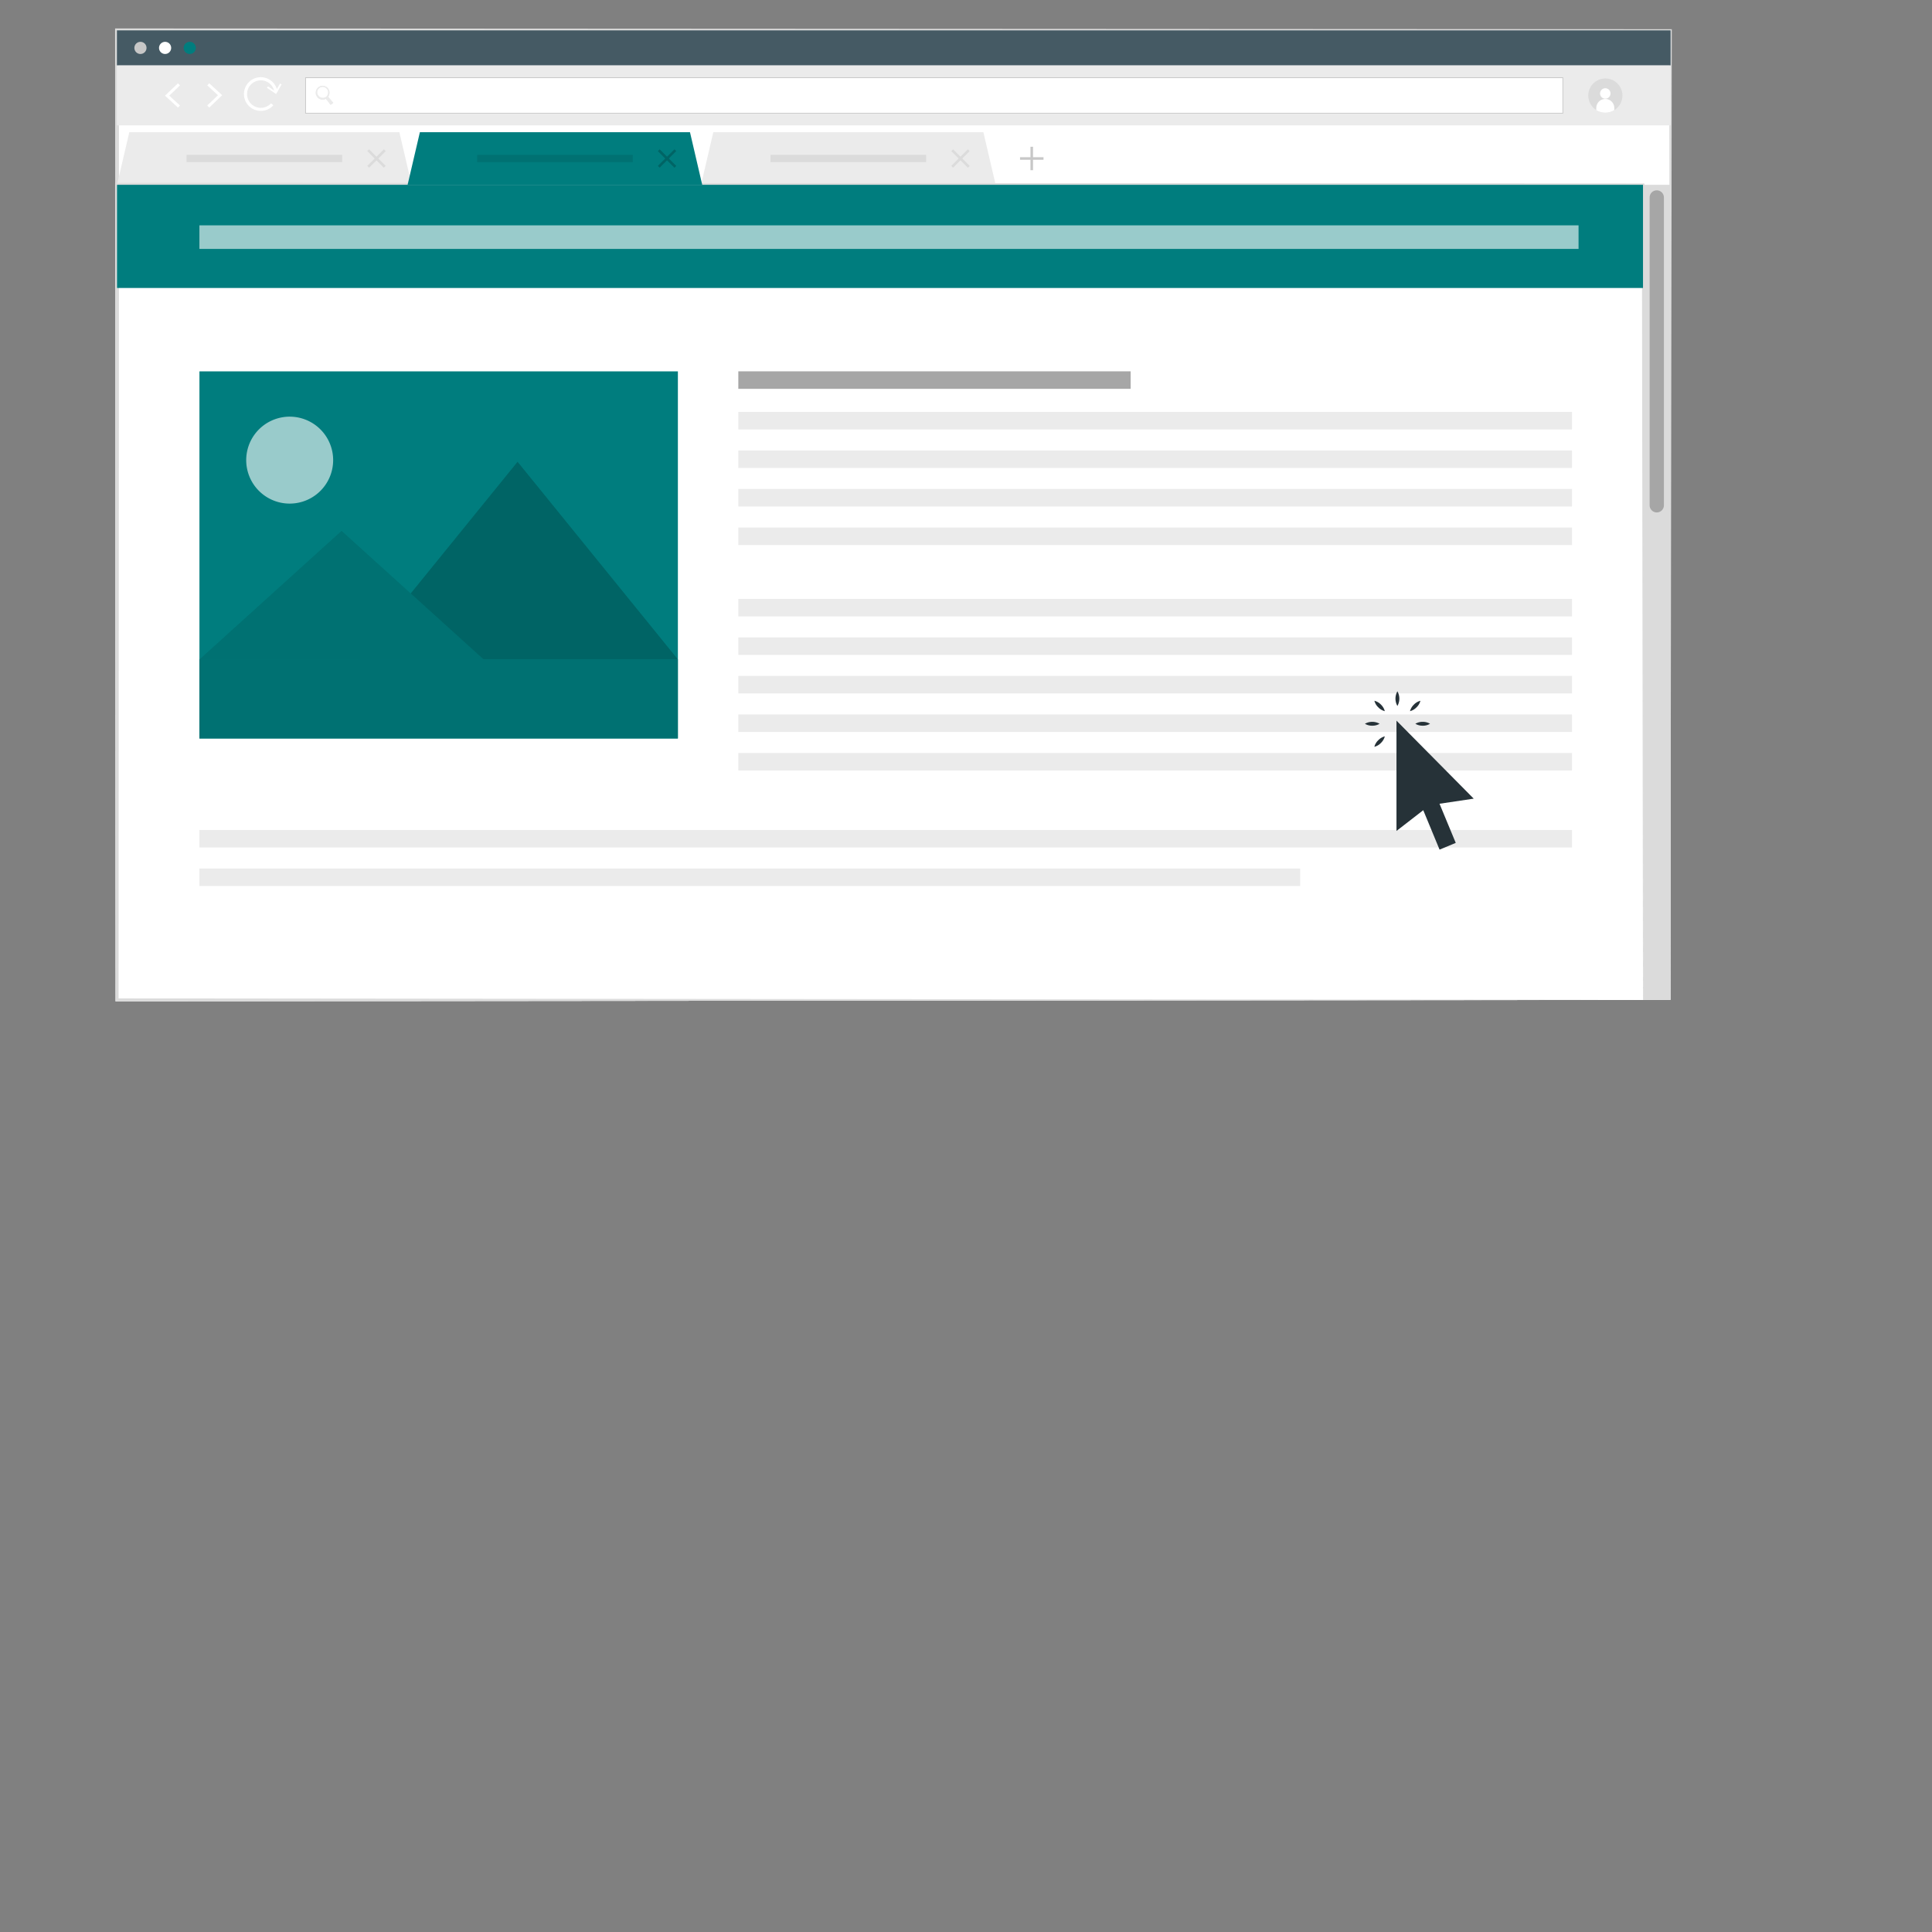 <?xml version="1.0" encoding="UTF-8" standalone="no"?>
<svg
   viewBox="0 0 500 500"
   version="1.1"
   id="svg490"
   sodipodi:docname="104.svg"
   inkscape:version="1.1.2 (0a00cf5339, 2022-02-04)"
   xmlns:inkscape="http://www.inkscape.org/namespaces/inkscape"
   xmlns:sodipodi="http://sodipodi.sourceforge.net/DTD/sodipodi-0.dtd"
   xmlns="http://www.w3.org/2000/svg"
   xmlns:svg="http://www.w3.org/2000/svg">
  <rect x="0" y="0" width="500" height="500" fill="#808080" stroke="none"/>
  <defs
     id="defs494" />
  <sodipodi:namedview
     id="namedview492"
     pagecolor="#ffffff"
     bordercolor="#666666"
     borderopacity="1.0"
     inkscape:pageshadow="2"
     inkscape:pageopacity="0.0"
     inkscape:pagecheckerboard="0"
     showgrid="false"
     inkscape:zoom="1.132"
     inkscape:cx="258.39223"
     inkscape:cy="250.4417"
     inkscape:window-width="1478"
     inkscape:window-height="800"
     inkscape:window-x="0"
     inkscape:window-y="0"
     inkscape:window-maximized="1"
     inkscape:current-layer="svg490" />
  <g
     id="g2445"
     transform="translate(-18.703,-102.501)">
    <rect
       x="48.99"
       y="110.36"
       width="402.05"
       height="250.91"
       style="fill:#ffffff"
       id="rect157" />
    <path
       d="m 451,361.27 -402,0.36 h -0.36 v -0.36 L 48.49,110.36 v -0.5 H 49 l 402.05,0.2 h 0.31 v 0.3 z m 0,0 -0.3,-250.91 0.3,0.3 -402,0.2 0.5,-0.5 -0.14,250.91 -0.36,-0.36 z"
       style="fill:#dbdbdb"
       id="path159" />
    <rect
       x="48.96"
       y="110.36"
       width="402.09"
       height="9.08"
       style="fill:#455a64"
       id="rect161" />
    <path
       d="m 56.62,114.9 a 1.57,1.57 0 1 1 -1.57,-1.57 1.56,1.56 0 0 1 1.57,1.57 z"
       style="fill:#c7c7c7"
       id="path163" />
    <path
       d="M 63,114.9 A 1.57,1.57 0 1 1 61.43,113.33 1.56,1.56 0 0 1 63,114.9 Z"
       style="fill:#ffffff"
       id="path165" />
    <path
       d="m 69.38,114.9 a 1.57,1.57 0 1 1 -1.57,-1.57 1.56,1.56 0 0 1 1.57,1.57 z"
       style="fill:#007d7e"
       id="path167" />
    <rect
       x="48.96"
       y="119.44"
       width="402.09"
       height="15.51"
       style="fill:#ebebeb"
       id="rect169" />
    <rect
       x="97.78"
       y="122.6"
       width="325.38"
       height="9.2"
       style="fill:#ffffff"
       id="rect171" />
    <path
       d="M 423.26,131.89 H 97.69 v -9.38 H 423.26 Z M 97.88,131.71 h 325.19 v -9 H 97.88 Z"
       style="fill:#c7c7c7"
       id="path173" />
    <path
       d="m 104.9,129.18 -0.65,0.49 -1,-1.32 -0.21,-0.28 -0.22,-0.28 v 0 a 2.07,2.07 0 0 0 0.25,-0.15 v 0 a 1.56,1.56 0 0 0 0.31,-0.37 v 0 l 0.23,0.3 0.21,0.28 z"
       style="fill:#ebebeb"
       id="path175" />
    <path
       d="m 103.87,127.81 -0.21,-0.28 a 1.32,1.32 0 0 0 0.18,-0.33 l -0.25,-0.34 v 0 a 0.86,0.86 0 0 1 -0.07,0.21 1.3,1.3 0 0 1 -0.08,0.17 1.56,1.56 0 0 1 -0.31,0.37 l 0.09,-0.08 v 0 l 0.21,0.28 0.22,0.27 0.78,1 -0.09,0.08 -0.78,-1 -0.21,-0.28 -0.21,-0.28 v 0 0 a 2.07,2.07 0 0 1 -0.25,0.15 h -0.09 l -0.25,0.07 v 0 l 0.23,0.3 a 1.43,1.43 0 0 0 0.34,-0.14 l 0.21,0.28 1,1.32 0.65,-0.49 z"
       style="fill:#ebebeb"
       id="path177" />
    <path
       d="m 103.61,125.42 a 1.78,1.78 0 1 0 -0.91,2.79 1.43,1.43 0 0 0 0.34,-0.14 1.58,1.58 0 0 0 0.24,-0.15 v 0 a 0.6,0.6 0 0 0 0.08,-0.08 1.6,1.6 0 0 0 0.25,-0.27 1.32,1.32 0 0 0 0.18,-0.33 1.77,1.77 0 0 0 -0.18,-1.82 z m -0.11,1.63 a 1.3,1.3 0 0 1 -0.08,0.17 1.56,1.56 0 0 1 -0.31,0.37 v 0 a 2.07,2.07 0 0 1 -0.25,0.15 h -0.09 l -0.25,0.07 a 1.23,1.23 0 0 1 -0.27,0 1.39,1.39 0 0 1 -1.12,-0.55 1.41,1.41 0 1 1 2.24,-1.71 1.38,1.38 0 0 1 0.25,1.19 0.86,0.86 0 0 1 -0.12,0.31 z"
       style="fill:#ebebeb"
       id="path179" />
    <path
       d="m 103.84,127.2 a 1.78,1.78 0 1 0 -1.14,1 1.43,1.43 0 0 0 0.34,-0.14 l 0.21,0.28 a 1.75,1.75 0 0 0 0.25,-0.16 v 0 a 0.38,0.38 0 0 0 0.09,-0.09 1.2,1.2 0 0 0 0.24,-0.26 l -0.21,-0.28 a 1.32,1.32 0 0 0 0.22,-0.35 z m -0.47,0.14 a 0.73,0.73 0 0 1 -0.17,0.18 0.3,0.3 0 0 1 -0.08,0.08 0.1,0.1 0 0 1 -0.05,0 1.37,1.37 0 0 1 -0.2,0.13 h -0.05 a 1.12,1.12 0 0 1 -0.35,0.12 1.42,1.42 0 0 1 -1.41,-0.53 1.44,1.44 0 1 1 2.53,-0.52 1.53,1.53 0 0 1 -0.16,0.37 z"
       style="fill:#ebebeb"
       id="path181" />
    <polygon
       points="64.76,80.06 65.28,80.6 62.51,83.25 65.27,85.8 64.77,86.35 61.41,83.26 "
       style="fill:#ffffff"
       id="polygon183"
       transform="translate(0,44)" />
    <polygon
       points="72.86,86.34 72.34,85.8 75.11,83.15 72.34,80.6 72.85,80.05 76.2,83.14 "
       style="fill:#ffffff"
       id="polygon185"
       transform="translate(0,44)" />
    <path
       d="m 436.48,131 a 4.17,4.17 0 0 1 -1.28,0.53 4.42,4.42 0 1 1 1.28,-0.53 z"
       style="fill:#dbdbdb"
       id="path187" />
    <path
       d="m 435.5,126.69 a 1.35,1.35 0 1 1 -1.35,-1.35 1.34,1.34 0 0 1 1.35,1.35 z"
       style="fill:#ffffff"
       id="path189" />
    <path
       d="M 436.48,130.41 V 131 a 4.17,4.17 0 0 1 -1.28,0.53 4.4,4.4 0 0 1 -3.38,-0.53 v -0.56 a 2.33,2.33 0 0 1 4.66,0 z"
       style="fill:#ffffff"
       id="path191" />
    <path
       d="m 86.2,131.2 a 4.36,4.36 0 1 1 4.32,-4.92 l -0.79,0.1 a 3.56,3.56 0 1 0 -0.88,2.85 l 0.59,0.53 a 4.37,4.37 0 0 1 -3.24,1.44 z"
       style="fill:#ffffff"
       id="path193" />
    <polygon
       points="90,82.16 91.17,80.12 91.58,80.36 90.16,82.84 87.79,81.24 88.05,80.85 "
       style="fill:#ffffff"
       id="polygon195"
       transform="translate(0,44)" />
    <rect
       x="443.91"
       y="150.33"
       width="7.13"
       height="210.94"
       style="fill:#dbdbdb"
       id="rect197" />
    <path
       d="m 447.47,235.12 v 0 a 1.85,1.85 0 0 1 -1.84,-1.85 V 153.6 a 1.84,1.84 0 0 1 1.84,-1.84 v 0 a 1.84,1.84 0 0 1 1.85,1.84 v 79.67 a 1.85,1.85 0 0 1 -1.85,1.85 z"
       style="fill:#a6a6a6"
       id="path199" />
    <rect
       x="48.99"
       y="150.33"
       width="394.92"
       height="210.94"
       style="fill:#ffffff"
       id="rect201" />
    <path
       d="M 443.91,361.27 49,361.65 h -0.38 v -0.38 L 48.5,150.33 v -0.5 H 49 l 394.92,0.2 h 0.3 v 0.3 z m 0,0 -0.29,-210.94 0.29,0.29 -394.91,0.21 0.5,-0.5 -0.11,210.94 -0.39,-0.38 z"
       style="fill:#dbdbdb"
       id="path203" />
    <rect
       x="48.99"
       y="150.33"
       width="394.92"
       height="37.73"
       style="fill:#ebebeb"
       id="rect205" />
    <polygon
       points="200.13,106.33 276.38,106.33 273.2,92.71 203.31,92.71 "
       style="fill:#ebebeb"
       id="polygon207"
       transform="translate(0,44)" />
    <rect
       x="87.22"
       y="287.437"
       width="0.66"
       height="6.07"
       transform="rotate(-44.99)"
       style="fill:#dbdbdb"
       id="rect209" />
    <rect
       x="290.14"
       y="-90.543"
       width="0.66"
       height="6.07"
       transform="rotate(45)"
       style="fill:#dbdbdb"
       id="rect211" />
    <rect
       x="218.11"
       y="142.58"
       width="40.28"
       height="1.88"
       style="fill:#dbdbdb"
       id="rect213" />
    <rect
       x="174.95"
       y="279.59"
       width="150.13"
       height="20.48"
       style="fill:#ffffff"
       id="rect215" />
    <path
       d="M 325.58,300.57 H 174.45 v -21.48 h 151.13 z m -150.13,-1 H 324.58 V 280.09 H 175.45 Z"
       style="fill:#c7c7c7"
       id="path217" />
    <rect
       x="304.6"
       y="279.59"
       width="20.48"
       height="20.48"
       style="fill:#007d7e"
       id="rect219" />
    <path
       d="m 321.34,295.57 -1.9,1.43 -3.5,-4.62 -1.28,-1.7 a 3.31,3.31 0 0 0 0.73,-0.41 3,3 0 0 0 1,-1.26 l 1.37,1.79 z"
       style="fill:#ffffff"
       id="path221" />
    <path
       d="m 317.61,284.67 a 5.16,5.16 0 1 0 -1.67,7.71 4.85,4.85 0 0 0 0.71,-0.47 5.13,5.13 0 0 0 1,-7.24 z m -2.22,5.6 a 3.31,3.31 0 0 1 -0.73,0.41 3.08,3.08 0 1 1 1.7,-1.67 3,3 0 0 1 -0.97,1.26 z"
       style="fill:#ffffff"
       id="path223" />
    <rect
       x="179.24"
       y="283.61"
       width="1.1"
       height="12.43"
       style="fill:#263238"
       id="rect225" />
    <rect
       x="174.95"
       y="308.06"
       width="34.68"
       height="10.99"
       style="fill:#c7c7c7"
       id="rect227" />
    <rect
       x="232.68"
       y="308.06"
       width="34.68"
       height="10.99"
       style="fill:#007d7e"
       id="rect229" />
    <rect
       x="290.84"
       y="308.06"
       width="34.68"
       height="10.99"
       style="fill:#c7c7c7"
       id="rect231" />
    <rect
       x="202.14"
       y="257.4"
       width="95.77"
       height="6.65"
       style="fill:#37474f"
       id="rect233" />
    <rect
       x="285.39"
       y="140.48"
       width="0.66"
       height="6.07"
       style="fill:#c7c7c7"
       id="rect235" />
    <rect
       x="143.19"
       y="-288.76"
       width="0.66"
       height="6.07"
       transform="rotate(90)"
       style="fill:#c7c7c7"
       id="rect237" />
    <rect
       x="48.99"
       y="150.33"
       width="394.92"
       height="210.94"
       style="fill:#ffffff"
       id="rect239" />
    <path
       d="M 443.91,361.27 49,361.65 h -0.38 v -0.38 L 48.5,150.33 v -0.5 H 49 l 394.92,0.2 h 0.3 v 0.3 z m 0,0 -0.29,-210.94 0.29,0.29 -394.91,0.21 0.5,-0.5 -0.11,210.94 -0.39,-0.38 z"
       style="fill:#dbdbdb"
       id="path241" />
    <rect
       x="48.99"
       y="150.33"
       width="394.92"
       height="37.73"
       style="fill:#ebebeb"
       id="rect243" />
    <polygon
       points="48.99,106.33 125.24,106.33 122.06,92.71 52.17,92.71 "
       style="fill:#ebebeb"
       id="polygon245"
       transform="translate(0,44)" />
    <rect
       x="-19.664"
       y="180.572"
       width="0.66"
       height="6.07"
       transform="rotate(-44.99)"
       style="fill:#dbdbdb"
       id="rect247" />
    <rect
       x="183.282"
       y="16.322"
       width="0.66"
       height="6.07"
       transform="rotate(45)"
       style="fill:#dbdbdb"
       id="rect249" />
    <rect
       x="66.98"
       y="142.58"
       width="40.28"
       height="1.88"
       style="fill:#dbdbdb"
       id="rect251" />
    <rect
       x="174.95"
       y="279.59"
       width="150.13"
       height="20.48"
       style="fill:#ffffff"
       id="rect253" />
    <path
       d="M 325.58,300.57 H 174.45 v -21.48 h 151.13 z m -150.13,-1 H 324.58 V 280.09 H 175.45 Z"
       style="fill:#c7c7c7"
       id="path255" />
    <rect
       x="304.6"
       y="279.59"
       width="20.48"
       height="20.48"
       style="fill:#007d7e"
       id="rect257" />
    <path
       d="m 321.34,295.57 -1.9,1.43 -3.5,-4.62 -1.28,-1.7 a 3.31,3.31 0 0 0 0.73,-0.41 3,3 0 0 0 1,-1.26 l 1.37,1.79 z"
       style="fill:#ffffff"
       id="path259" />
    <path
       d="m 317.61,284.67 a 5.16,5.16 0 1 0 -1.67,7.71 4.85,4.85 0 0 0 0.71,-0.47 5.13,5.13 0 0 0 1,-7.24 z m -2.22,5.6 a 3.31,3.31 0 0 1 -0.73,0.41 3.08,3.08 0 1 1 1.7,-1.67 3,3 0 0 1 -0.97,1.26 z"
       style="fill:#ffffff"
       id="path261" />
    <rect
       x="179.24"
       y="283.61"
       width="1.1"
       height="12.43"
       style="fill:#263238"
       id="rect263" />
    <rect
       x="174.95"
       y="308.06"
       width="34.68"
       height="10.99"
       style="fill:#c7c7c7"
       id="rect265" />
    <rect
       x="232.68"
       y="308.06"
       width="34.68"
       height="10.99"
       style="fill:#007d7e"
       id="rect267" />
    <rect
       x="290.84"
       y="308.06"
       width="34.68"
       height="10.99"
       style="fill:#c7c7c7"
       id="rect269" />
    <rect
       x="202.14"
       y="257.4"
       width="95.77"
       height="6.65"
       style="fill:#37474f"
       id="rect271" />
    <rect
       x="48.99"
       y="150.33"
       width="394.92"
       height="210.94"
       style="fill:#ffffff"
       id="rect273" />
    <path
       d="M 443.91,361.27 49,361.65 h -0.38 v -0.38 L 48.5,150.33 v -0.5 H 49 l 394.92,0.2 h 0.3 v 0.3 z m 0,0 -0.29,-210.94 0.29,0.29 -394.91,0.21 0.5,-0.5 -0.11,210.94 -0.39,-0.38 z"
       style="fill:#dbdbdb"
       id="path275" />
    <rect
       x="48.99"
       y="150.33"
       width="394.92"
       height="26.7"
       style="fill:#007d7e"
       id="rect277" />
    <polygon
       points="124.19,106.33 200.44,106.33 197.27,92.71 127.37,92.71 "
       style="fill:#007d7e"
       id="polygon279"
       transform="translate(0,44)" />
    <g
       style="opacity:0.2"
       id="g285"
       transform="translate(0,44)">
      <rect
         x="191.01"
         y="96.48"
         width="0.66"
         height="6.07"
         transform="rotate(-44.99,191.351,99.524)"
         id="rect281" />
      <rect
         x="191.01"
         y="96.48"
         width="0.66"
         height="6.07"
         transform="rotate(45,191.339,99.515)"
         id="rect283" />
    </g>
    <rect
       x="142.18"
       y="142.58"
       width="40.28"
       height="1.88"
       style="opacity:0.1"
       id="rect287" />
    <rect
       x="-194.14"
       y="-293.61"
       width="123.82"
       height="95"
       transform="scale(-1)"
       style="fill:#007d7e"
       id="rect289" />
    <path
       d="m 82.64,219.38 a 11.25,11.25 0 1 0 8.83,-8.83 11.25,11.25 0 0 0 -8.83,8.83 z"
       style="opacity:0.6;fill:#ffffff"
       id="path291" />
    <polygon
       points="152.65,178.01 111.16,229.14 194.13,229.14 "
       style="fill:#007d7e"
       id="polygon293"
       transform="translate(0,44)" />
    <polygon
       points="152.65,178.01 111.16,229.14 194.13,229.14 "
       style="opacity:0.2"
       id="polygon295"
       transform="translate(0,44)" />
    <polygon
       points="107.1,195.89 70.31,229.18 143.89,229.18 "
       style="fill:#007d7e"
       id="polygon297"
       transform="translate(0,44)" />
    <polygon
       points="107.1,195.89 70.31,229.18 143.89,229.18 "
       style="opacity:0.1"
       id="polygon299"
       transform="translate(0,44)" />
    <rect
       x="70.31"
       y="273.14"
       width="123.82"
       height="20.47"
       style="fill:#007d7e"
       id="rect301" />
    <rect
       x="70.31"
       y="273.14"
       width="123.82"
       height="20.47"
       style="opacity:0.1"
       id="rect303" />
    <rect
       x="209.78"
       y="198.6"
       width="101.53"
       height="4.53"
       style="fill:#a6a6a6"
       id="rect305" />
    <rect
       x="209.78"
       y="209.11"
       width="215.75"
       height="4.53"
       style="fill:#ebebeb"
       id="rect307" />
    <rect
       x="209.78"
       y="219.08"
       width="215.75"
       height="4.53"
       style="fill:#ebebeb"
       id="rect309" />
    <rect
       x="209.78"
       y="229.05"
       width="215.75"
       height="4.53"
       style="fill:#ebebeb"
       id="rect311" />
    <rect
       x="209.78"
       y="239.02"
       width="215.75"
       height="4.53"
       style="fill:#ebebeb"
       id="rect313" />
    <rect
       x="209.78"
       y="257.5"
       width="215.75"
       height="4.53"
       style="fill:#ebebeb"
       id="rect315" />
    <rect
       x="209.78"
       y="267.46"
       width="215.75"
       height="4.53"
       style="fill:#ebebeb"
       id="rect317" />
    <rect
       x="209.78"
       y="277.43"
       width="215.75"
       height="4.53"
       style="fill:#ebebeb"
       id="rect319" />
    <rect
       x="209.78"
       y="287.4"
       width="215.75"
       height="4.53"
       style="fill:#ebebeb"
       id="rect321" />
    <rect
       x="209.78"
       y="297.37"
       width="215.75"
       height="4.53"
       style="fill:#ebebeb"
       id="rect323" />
    <rect
       x="70.31"
       y="317.3"
       width="355.22"
       height="4.53"
       style="fill:#ebebeb"
       id="rect325" />
    <rect
       x="70.31"
       y="327.27"
       width="284.88"
       height="4.53"
       style="fill:#ebebeb"
       id="rect327" />
    <rect
       x="70.31"
       y="160.82"
       width="356.92"
       height="6.1"
       style="opacity:0.6;fill:#ffffff"
       id="rect329" />
    <g
       id="freepik--Cursor--inject-78"
       transform="translate(0,44)">
      <polygon
         points="387.04,268.18 380.11,273.55 380.11,245 400.1,265.19 391.25,266.51 395.45,276.64 391.26,278.38 "
         style="fill:#263238"
         id="polygon332" />
      <path
         d="m 380.35,241.2 a 3.84,3.84 0 0 1 0,-3.79 3.84,3.84 0 0 1 0,3.79 z"
         style="fill:#263238"
         id="path334" />
      <path
         d="m 377.09,242.55 a 3.57,3.57 0 0 1 -1.69,-1 3.48,3.48 0 0 1 -1,-1.69 3.56,3.56 0 0 1 1.7,1 3.64,3.64 0 0 1 0.99,1.69 z"
         style="fill:#263238"
         id="path336" />
      <path
         d="m 375.74,245.81 a 3.53,3.53 0 0 1 -1.89,0.5 3.48,3.48 0 0 1 -1.9,-0.5 3.84,3.84 0 0 1 3.79,0 z"
         style="fill:#263238"
         id="path338" />
      <path
         d="m 377.09,249.07 a 3.63,3.63 0 0 1 -1,1.7 3.54,3.54 0 0 1 -1.7,1 3.53,3.53 0 0 1 1,-1.69 3.57,3.57 0 0 1 1.7,-1.01 z"
         style="fill:#263238"
         id="path340" />
      <path
         d="m 385,245.81 a 3.68,3.68 0 0 1 1.9,-0.5 3.62,3.62 0 0 1 1.89,0.5 3.45,3.45 0 0 1 -1.89,0.5 3.59,3.59 0 0 1 -1.9,-0.5 z"
         style="fill:#263238"
         id="path342" />
      <path
         d="m 383.61,242.55 a 3.66,3.66 0 0 1 1,-1.69 3.57,3.57 0 0 1 1.69,-1 3.47,3.47 0 0 1 -1,1.69 3.56,3.56 0 0 1 -1.69,1 z"
         style="fill:#263238"
         id="path344" />
    </g>
  </g>
</svg>
